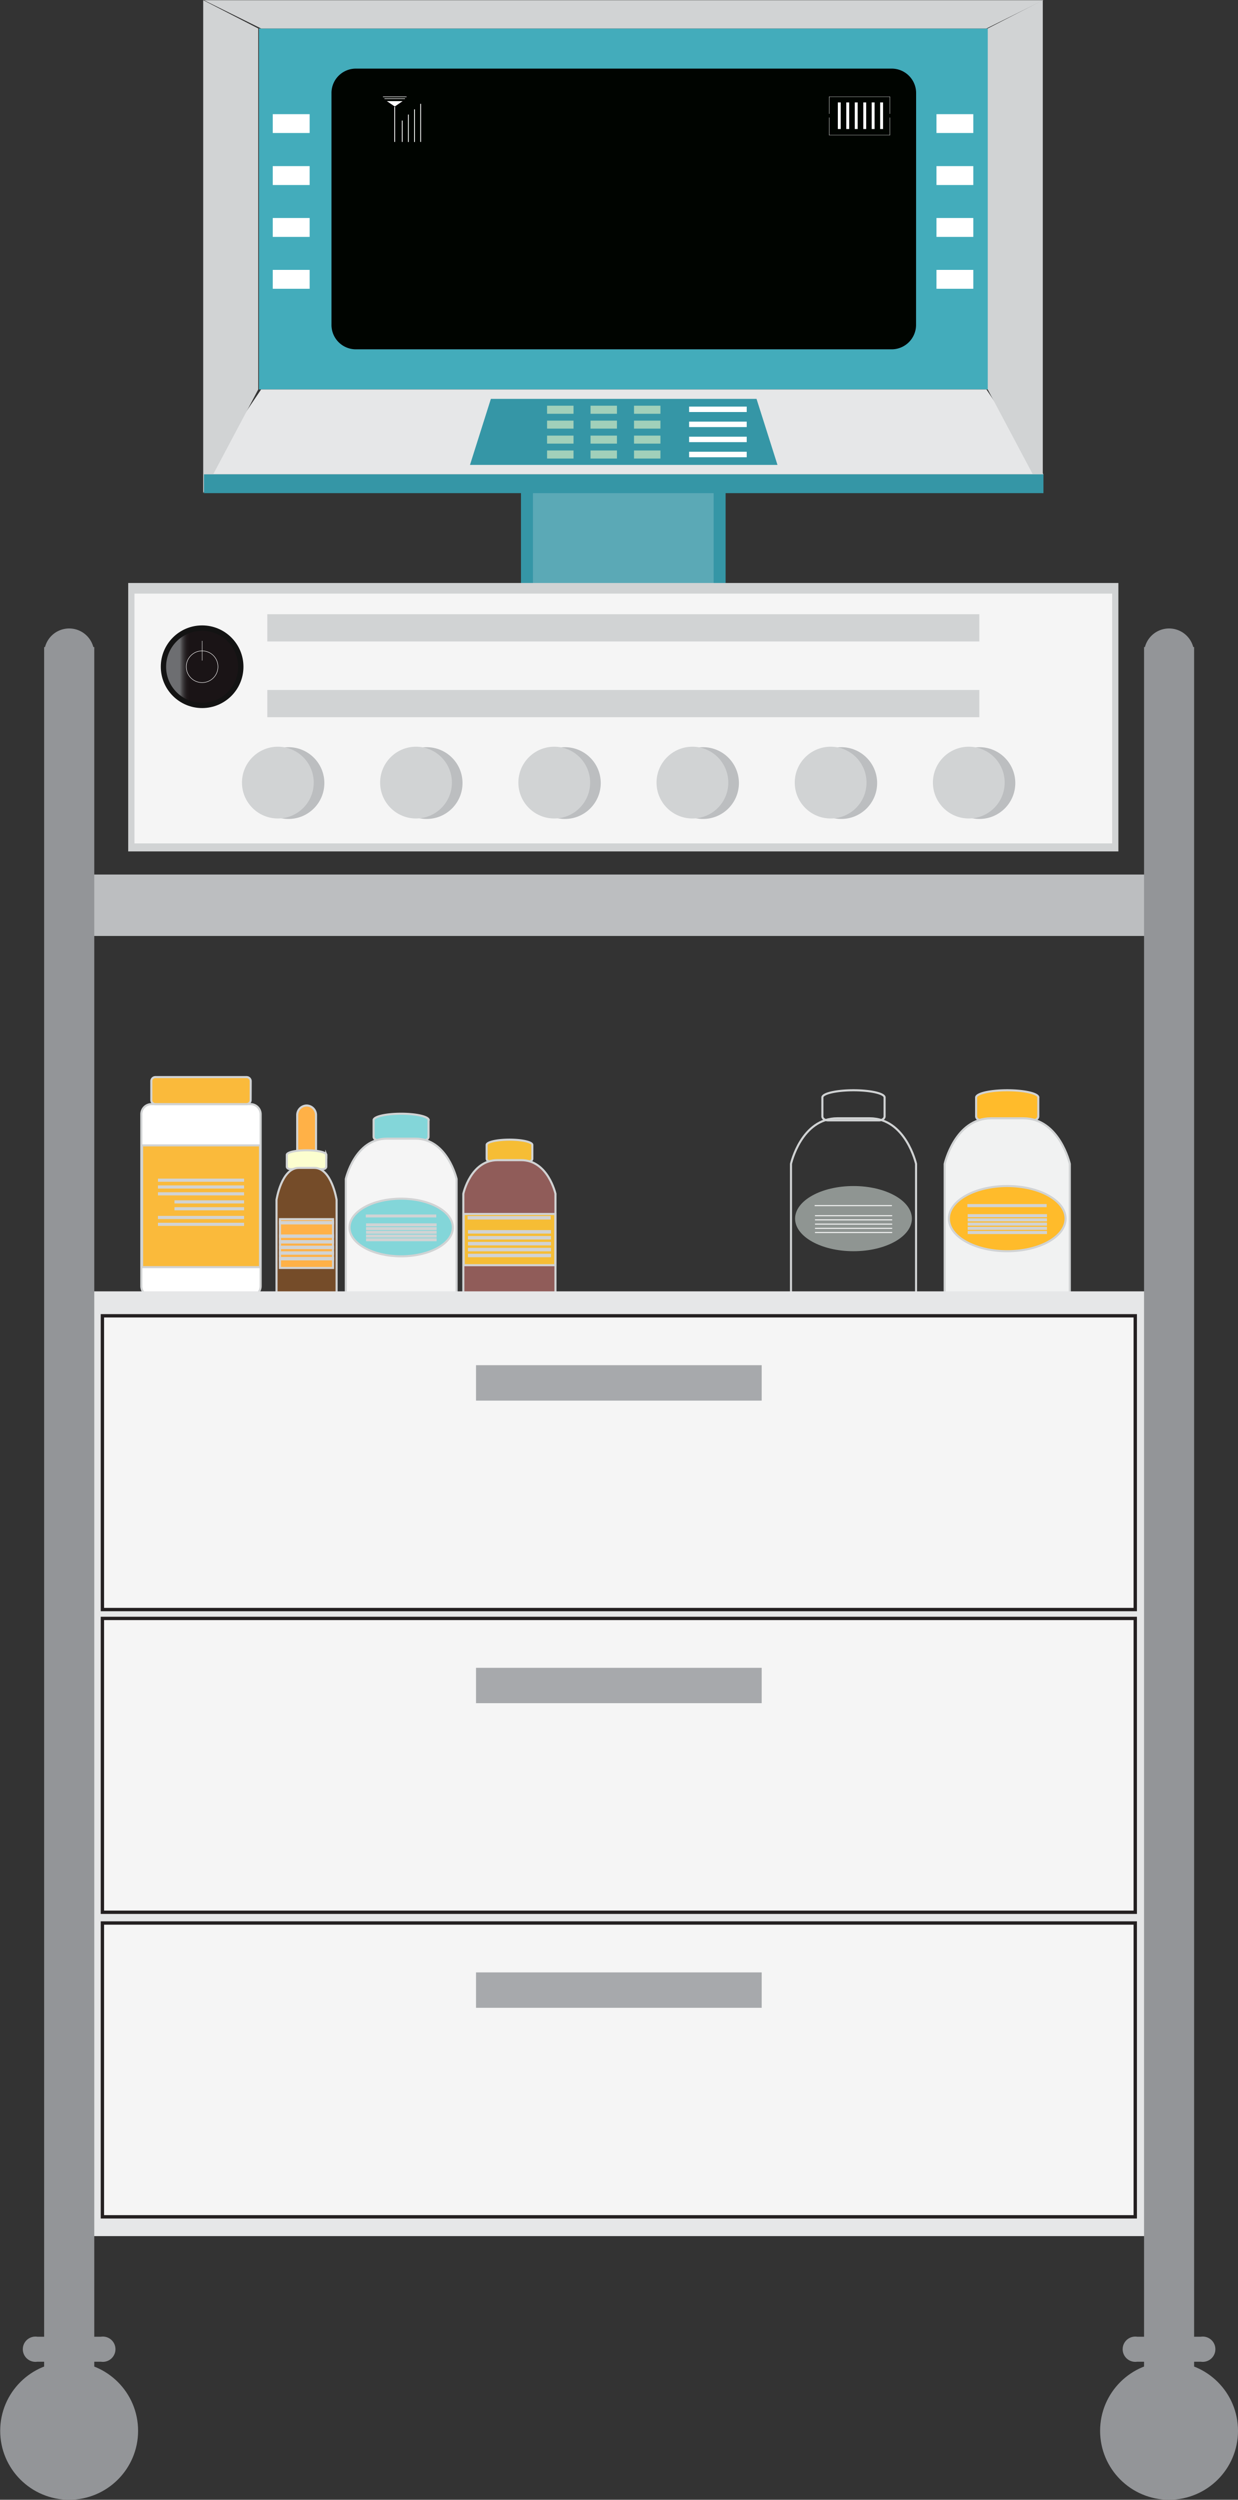 <svg xmlns="http://www.w3.org/2000/svg" viewBox="-0.029 -0.029 184.229 371.959"><rect x="-0.029" y="-0.029" width="184.229" height="371.959" fill="#333333" stroke="none"/><defs><linearGradient id="a" x1="24.69" y1="99.19" x2="35.41" y2="99.19" gradientUnits="userSpaceOnUse"><stop offset=".19" stop-color="#6d6e71"/><stop offset=".2" stop-color="#626264"/><stop offset=".23" stop-color="#434042"/><stop offset=".26" stop-color="#2c282a"/><stop offset=".29" stop-color="#1f191b"/><stop offset=".32" stop-color="#1a1416"/></linearGradient></defs><title>Depositphotos_118718352_04</title><g data-name="Layer 2"><g data-name="Layer 1"><path d="M79.19 170.33c0-.43-1.52-.78-3.4-.78s-3.4.35-3.4.78a.18.18 0 0 0 0 .05v2c0 .24.27.44.61.44h5.58c.34 0 .61-.2.61-.44v-2a.14.14 0 0 0 0-.05z" fill="#f6bd35" stroke="#d1d3d4" stroke-miterlimit="10" stroke-width=".309"/><path d="M82.63 192.85V177.6s-1.12-5-5.08-5H74c-4 0-5.08 5-5.08 5v15.25z" fill="#905c59" stroke="#d1d3d4" stroke-miterlimit="10" stroke-width=".309"/><path fill="#f6bd35" stroke="#d1d3d4" stroke-miterlimit="10" stroke-width=".309" d="M68.98 180.61H82.6v7.62H68.98z"/><path fill="#fff" stroke="#d1d3d4" stroke-miterlimit="10" stroke-width=".309" d="M69.71 181.07h12.05v.21H69.71z"/><path fill="#fff" stroke="#d1d3d4" stroke-miterlimit="10" stroke-width=".309" d="M69.76 183.16h12.05v.21H69.76z"/><path fill="#fff" stroke="#d1d3d4" stroke-miterlimit="10" stroke-width=".309" d="M69.76 184.04h12.05v.21H69.76z"/><path fill="#fff" stroke="#d1d3d4" stroke-miterlimit="10" stroke-width=".309" d="M69.76 184.92h12.05v.21H69.76z"/><path fill="#fff" stroke="#d1d3d4" stroke-miterlimit="10" stroke-width=".309" d="M69.76 185.8h12.05v.21H69.76z"/><path fill="#fff" stroke="#d1d3d4" stroke-miterlimit="10" stroke-width=".309" d="M69.76 186.68h12.05v.21H69.76z"/><path d="M45.59 164.47A1.42 1.42 0 0 1 47 165.9v7.95a1.42 1.42 0 0 1-1.4 1.44 1.42 1.42 0 0 1-1.4-1.44v-7.95a1.42 1.42 0 0 1 1.4-1.43z" fill="#ffb147" stroke="#d1d3d4" stroke-miterlimit="10" stroke-width=".309"/><path d="M48.54 171.81c0-.38-1.32-.68-2.95-.68s-2.94.3-2.94.68v1.75c0 .21.24.38.53.38H48c.29 0 .53-.17.53-.38v-1.77a.17.17 0 0 0 .01.02z" fill="#fcfecf" stroke="#d1d3d4" stroke-miterlimit="10" stroke-width=".309"/><path d="M50.06 192.85V178.5s-.73-4.75-3.32-4.75h-2.3c-2.59 0-3.32 4.75-3.32 4.75v14.34z" fill="#754c29" stroke="#d1d3d4" stroke-miterlimit="10" stroke-width=".309"/><path fill="#ffb147" stroke="#d1d3d4" stroke-miterlimit="10" stroke-width=".309" d="M41.63 181.38h7.9v7.26h-7.9z"/><path fill="#808285" stroke="#d1d3d4" stroke-miterlimit="10" stroke-width=".309" d="M41.65 181.81h7.87v.2h-7.87z"/><path fill="#fff" stroke="#d1d3d4" stroke-miterlimit="10" stroke-width=".309" d="M41.65 183.81h7.87v.2h-7.87z"/><path fill="#fff" stroke="#d1d3d4" stroke-miterlimit="10" stroke-width=".309" d="M41.65 184.65h7.87v.2h-7.87z"/><path fill="#fff" stroke="#d1d3d4" stroke-miterlimit="10" stroke-width=".309" d="M41.65 185.48h7.87v.2h-7.87z"/><path fill="#fff" stroke="#d1d3d4" stroke-miterlimit="10" stroke-width=".309" d="M41.65 186.32h7.87v.2h-7.87z"/><path fill="#fff" stroke="#d1d3d4" stroke-miterlimit="10" stroke-width=".309" d="M41.65 187.16h7.87v.2h-7.87z"/><path d="M63.77 166.64c0-.52-1.83-.95-4.1-.95s-4.1.42-4.1.95a.37.37 0 0 0 0 .06v2.42c0 .29.33.53.74.53H63c.41 0 .74-.24.74-.53v-2.42a.28.28 0 0 0 .03-.06z" fill="#83d6d9" stroke="#d1d3d4" stroke-miterlimit="10" stroke-width=".309"/><path d="M67.92 192.85V175.4s-1.36-6-6.13-6h-4.24c-4.77 0-6.12 6-6.12 6v17.45z" fill="#f5f5f5" stroke="#d1d3d4" stroke-miterlimit="10" stroke-width=".309"/><ellipse cx="59.67" cy="182.62" rx="7.69" ry="4.29" fill="#83d6d9" stroke="#d1d3d4" stroke-miterlimit="10" stroke-width=".309"/><path fill="#f5f5f5" stroke="#d1d3d4" stroke-miterlimit="10" stroke-width=".309" d="M54.56 180.84h10.18v.13H54.56z"/><path fill="#f5f5f5" stroke="#d1d3d4" stroke-miterlimit="10" stroke-width=".309" d="M54.6 182.16h10.19v.13H54.6z"/><path fill="#f5f5f5" stroke="#d1d3d4" stroke-miterlimit="10" stroke-width=".309" d="M54.6 182.72h10.19v.13H54.6z"/><path fill="#f5f5f5" stroke="#d1d3d4" stroke-miterlimit="10" stroke-width=".309" d="M54.6 183.27h10.19v.13H54.6z"/><path fill="#f5f5f5" stroke="#d1d3d4" stroke-miterlimit="10" stroke-width=".309" d="M54.6 183.83h10.19v.13H54.6z"/><path fill="#f5f5f5" stroke="#d1d3d4" stroke-miterlimit="10" stroke-width=".309" d="M54.6 184.38h10.19v.13H54.6z"/><path d="M38.76 191.32a1.51 1.51 0 0 1-1.49 1.53H22.49a1.51 1.51 0 0 1-1.49-1.53v-25.53a1.51 1.51 0 0 1 1.49-1.53h14.78a1.51 1.51 0 0 1 1.49 1.53z" fill="#fff" stroke="#d1d3d4" stroke-miterlimit="10" stroke-width=".309"/><path fill="#faba3b" stroke="#d1d3d4" stroke-miterlimit="10" stroke-width=".309" d="M21.12 170.4h17.54v18.12H21.12z"/><path d="M37.27 163.65a.61.61 0 0 1-.6.61H23.09a.6.6 0 0 1-.6-.61v-2.8a.6.6 0 0 1 .6-.61h13.59a.61.61 0 0 1 .6.61z" fill="#faba3b" stroke="#d1d3d4" stroke-miterlimit="10" stroke-width=".309"/><path fill="#fff" stroke="#d1d3d4" stroke-miterlimit="10" stroke-width=".309" d="M23.63 175.5h12.51v.16H23.63z"/><path fill="#fff" stroke="#d1d3d4" stroke-miterlimit="10" stroke-width=".309" d="M23.63 176.51h12.51v.16H23.63z"/><path fill="#fff" stroke="#d1d3d4" stroke-miterlimit="10" stroke-width=".309" d="M23.63 177.53h12.51v.16H23.63z"/><path fill="#fff" stroke="#d1d3d4" stroke-miterlimit="10" stroke-width=".309" d="M23.63 181.05h12.51v.16H23.63z"/><path fill="#fff" stroke="#d1d3d4" stroke-miterlimit="10" stroke-width=".309" d="M23.63 182.07h12.51v.16H23.63z"/><path fill="#fff" stroke="#d1d3d4" stroke-miterlimit="10" stroke-width=".309" d="M26.09 178.73h10.05v.16H26.09z"/><path fill="#fff" stroke="#d1d3d4" stroke-miterlimit="10" stroke-width=".309" d="M26.09 179.75h10.05v.16H26.09z"/><path d="M131.61 163.27c0-.59-2.07-1.07-4.63-1.07s-4.63.48-4.63 1.07a.38.38 0 0 0 0 .07v2.74c0 .33.37.6.84.6h7.59c.46 0 .83-.27.83-.6v-2.74a.23.23 0 0 0 0-.07z" fill="none" stroke="#d1d3d4" stroke-miterlimit="10" stroke-width=".309"/><path d="M136.29 192.85v-19.7s-1.53-6.78-6.91-6.78h-4.79c-5.39 0-6.91 6.78-6.91 6.78v19.7z" fill="none" stroke="#d1d3d4" stroke-miterlimit="10" stroke-width=".309"/><ellipse cx="126.98" cy="181.3" rx="8.69" ry="4.85" fill="#8f9592"/><path fill="#f5f5f5" d="M121.2 179.29h11.5v.15h-11.5z"/><path fill="#f5f5f5" d="M121.25 180.79h11.49v.15h-11.49z"/><path fill="#f5f5f5" d="M121.25 181.41h11.49v.15h-11.49z"/><path fill="#f5f5f5" d="M121.25 182.04h11.49v.15h-11.49z"/><path fill="#f5f5f5" d="M121.25 182.67h11.49v.15h-11.49z"/><path fill="#f5f5f5" d="M121.25 183.29h11.49v.15h-11.49z"/><path d="M154.49 163.27c0-.59-2.07-1.07-4.63-1.07s-4.63.48-4.63 1.07v2.81c0 .33.37.6.83.6h7.59c.46 0 .83-.27.83-.6v-2.74a.33.33 0 0 0 .01-.07z" fill="#ffbb2b" stroke="#d1d3d4" stroke-miterlimit="10" stroke-width=".309"/><path d="M159.17 192.85v-19.7s-1.53-6.78-6.92-6.78h-4.79c-5.39 0-6.91 6.78-6.91 6.78v19.7z" fill="#f1f2f2" stroke="#d1d3d4" stroke-miterlimit="10" stroke-width=".309"/><ellipse cx="149.86" cy="181.3" rx="8.68" ry="4.85" fill="#ffbb2b" stroke="#d1d3d4" stroke-miterlimit="10" stroke-width=".309"/><path fill="#f5f5f5" stroke="#d1d3d4" stroke-miterlimit="10" stroke-width=".309" d="M144.08 179.29h11.49v.15h-11.49z"/><path fill="#f5f5f5" stroke="#d1d3d4" stroke-miterlimit="10" stroke-width=".309" d="M144.13 180.79h11.49v.15h-11.49z"/><path fill="#f5f5f5" stroke="#d1d3d4" stroke-miterlimit="10" stroke-width=".309" d="M144.13 181.41h11.49v.15h-11.49z"/><path fill="#f5f5f5" stroke="#d1d3d4" stroke-miterlimit="10" stroke-width=".309" d="M144.13 182.04h11.49v.15h-11.49z"/><path fill="#f5f5f5" stroke="#d1d3d4" stroke-miterlimit="10" stroke-width=".309" d="M144.13 182.67h11.49v.15h-11.49z"/><path fill="#f5f5f5" stroke="#d1d3d4" stroke-miterlimit="10" stroke-width=".309" d="M144.13 183.29h11.49v.15h-11.49z"/><path fill="#3596a6" d="M77.5 71.12h30.45v20.25H77.5z"/><path fill="#f5f5f5" opacity=".2" d="M79.28 71.12h26.89v20.25H79.28z"/><path fill="#43acbb" d="M38.51 4.21h108.56v53.71H38.51z"/><path fill="#e6e7e8" d="M146.76 57.92H38.83l-8.51 12.64h124.93l-8.49-12.64z"/><path fill="#3596a6" d="M112.55 59.32H73.02l-3.11 9.83h45.76l-3.12-9.83z"/><path fill="#d1d3d4" d="M146.76 4.21H38.83L30.32 0h124.93l-8.49 4.21z"/><path fill="#d1d3d4" d="M38.4 57.92l-8.19 15.43V0l8.19 4.21v53.71z"/><path fill="#d1d3d4" d="M146.96 57.92l8.19 15.43V0l-8.19 4.21v53.71z"/><path d="M136.29 48.25a3.64 3.64 0 0 1-3.58 3.7H52.87a3.63 3.63 0 0 1-3.57-3.7V13.87a3.63 3.63 0 0 1 3.57-3.69h79.85a3.64 3.64 0 0 1 3.58 3.69z" fill="#000400"/><path fill="#fff" d="M40.56 16.96h5.49v2.8h-5.49z"/><path fill="#fff" d="M40.56 24.69h5.49v2.81h-5.49z"/><path fill="#fff" d="M40.56 32.41h5.49v2.81h-5.49z"/><path fill="#fff" d="M40.56 40.13h5.49v2.81h-5.49z"/><path fill="#a1d0ba" d="M81.38 60.34h3.94v1.2h-3.94z"/><path fill="#a1d0ba" d="M87.85 60.34h3.93v1.2h-3.93z"/><path fill="#a1d0ba" d="M94.32 60.34h3.93v1.2h-3.93z"/><path fill="#a1d0ba" d="M81.38 62.56h3.94v1.19h-3.94z"/><path fill="#a1d0ba" d="M87.85 62.56h3.93v1.19h-3.93z"/><path fill="#a1d0ba" d="M94.32 62.56h3.93v1.19h-3.93z"/><path fill="#a1d0ba" d="M81.38 64.79h3.94v1.19h-3.94z"/><path fill="#a1d0ba" d="M87.85 64.79h3.93v1.19h-3.93z"/><path fill="#a1d0ba" d="M94.32 64.79h3.93v1.19h-3.93z"/><path fill="#a1d0ba" d="M81.38 67h3.94v1.2h-3.94z"/><path fill="#a1d0ba" d="M87.85 67h3.93v1.2h-3.93z"/><path fill="#a1d0ba" d="M94.32 67h3.93v1.2h-3.93z"/><path fill="#fff" d="M139.33 16.96h5.48v2.8h-5.48z"/><path fill="#fff" d="M139.33 24.69h5.48v2.81h-5.48z"/><path fill="#fff" d="M139.33 32.41h5.48v2.81h-5.48z"/><path fill="#fff" d="M139.33 40.13h5.48v2.81h-5.48z"/><path fill="#fff" d="M102.52 60.47h8.57v.81h-8.57z"/><path fill="#fff" d="M102.52 62.71h8.57v.81h-8.57z"/><path fill="#fff" d="M102.52 64.95h8.57v.81h-8.57z"/><path fill="#fff" d="M102.52 67.19h8.57v.82h-8.57z"/><path fill="#3596a6" d="M30.32 70.55h124.93v2.8H30.32z"/><path fill="#d1d3d4" d="M19.05 86.72H166.4v39.94H19.05z"/><path fill="#f5f5f5" d="M19.98 88.3h145.49v37.17H19.98z"/><path fill="#d1d3d4" d="M39.75 91.37h105.96v4.05H39.75z"/><path fill="#d1d3d4" d="M39.75 102.64h105.96v4.05H39.75z"/><circle cx="30.05" cy="99.18" r="6.15" fill="#131313"/><circle cx="30.05" cy="99.19" r="5.36" fill="url(#a)"/><circle cx="30.05" cy="99.18" r="2.36" fill="none" stroke="#fff" stroke-miterlimit="10" stroke-width=".067"/><rect x="30.05" y="95.33" height="2.93" fill="none" stroke="#fff" stroke-miterlimit="10" stroke-width=".058"/><path fill="#fff" d="M58.65 15.87h.12v5.22h-.12z"/><path fill="#fff" d="M59.77 17.91h.12v3.18h-.12z"/><path fill="#fff" d="M60.68 17.02h.12v4.08h-.12z"/><path fill="#fff" d="M61.6 16.24h.12v4.86h-.12z"/><path fill="#fff" d="M62.51 15.42h.12v5.67h-.12z"/><path fill="#fff" d="M58.72 15.02h1.17l-.59.4-.58.4-.59-.4-.59-.4h1.18z"/><path fill="#fff" d="M57.18 14.62h3.06v.08h-3.06z"/><path fill="#fff" d="M56.96 14.34h3.51v.08h-3.51z"/><path fill="#fff" d="M124.65 15.21h.43v3.96h-.43z"/><path fill="#fff" d="M125.91 15.21h.43v3.96h-.43z"/><path fill="#fff" d="M127.17 15.21h.43v3.96h-.43z"/><path fill="#fff" d="M128.44 15.21h.43v3.96h-.43z"/><path fill="#fff" d="M129.69 15.21h.43v3.96h-.43z"/><path fill="#fff" d="M130.95 15.21h.43v3.96h-.43z"/><path fill="#fff" d="M123.39 16.91v-2.53h8.98v2.53h.05v-2.57h-9.08v2.57h.05z"/><path fill="#fff" d="M132.37 17.46v2.6h-8.98v-2.6h-.05v2.64h9.08v-2.64h-.05z"/><circle cx="42.9" cy="116.49" r="5.34" fill="#bcbec0"/><circle cx="63.46" cy="116.49" r="5.34" fill="#bcbec0"/><circle cx="84.03" cy="116.49" r="5.34" fill="#bcbec0"/><circle cx="104.59" cy="116.49" r="5.34" fill="#bcbec0"/><circle cx="125.16" cy="116.49" r="5.34" fill="#bcbec0"/><circle cx="145.72" cy="116.49" r="5.34" fill="#bcbec0"/><circle cx="41.32" cy="116.42" r="5.34" fill="#d1d3d4"/><circle cx="61.88" cy="116.42" r="5.34" fill="#d1d3d4"/><circle cx="82.45" cy="116.42" r="5.34" fill="#d1d3d4"/><circle cx="103.01" cy="116.42" r="5.34" fill="#d1d3d4"/><circle cx="123.58" cy="116.42" r="5.34" fill="#d1d3d4"/><circle cx="144.14" cy="116.42" r="5.34" fill="#d1d3d4"/><path fill="#bcbec0" d="M8.33 130.1h164.59v9.14H8.33z"/><path fill="#e6e7e8" d="M12.18 192.12h159.77V332.7H12.18z"/><path fill="#f5f5f5" stroke="#231f20" stroke-miterlimit="10" stroke-width=".498" d="M15.21 195.76h153.7v43.71H15.21z"/><path fill="#a7a9ac" d="M70.81 203.11h42.51v5.27H70.81z"/><path fill="#f5f5f5" stroke="#231f20" stroke-miterlimit="10" stroke-width=".498" d="M15.21 240.79h153.7v43.72H15.21z"/><path fill="#a7a9ac" d="M70.81 248.14h42.51v5.26H70.81z"/><path fill="#f5f5f5" stroke="#231f20" stroke-miterlimit="10" stroke-width=".498" d="M15.21 286.11h153.7v43.72H15.21z"/><path fill="#a7a9ac" d="M70.81 293.46h42.51v5.27H70.81z"/><path d="M13.86 96.25a3.72 3.72 0 0 0-7.19 0h-.13V353.7H14V96.25z" fill="#939598"/><path d="M15 347.67H5.52a1.88 1.88 0 1 0 0 3.72H15a1.88 1.88 0 1 0 0-3.72z" fill="#939598"/><circle cx="10.26" cy="361.67" r="10.26" fill="#939598"/><circle cx="10.27" cy="361.67" r="6.73" fill="#939598"/><path d="M177.54 96.25a3.72 3.72 0 0 0-7.19 0h-.13V353.7h7.45V96.25z" fill="#939598"/><path d="M178.68 347.67h-9.49a1.88 1.88 0 1 0 0 3.72h9.49a1.88 1.88 0 1 0 0-3.72z" fill="#939598"/><circle cx="173.94" cy="361.67" r="10.26" fill="#939598"/><circle cx="173.94" cy="361.67" r="6.73" fill="#939598"/></g></g></svg>
